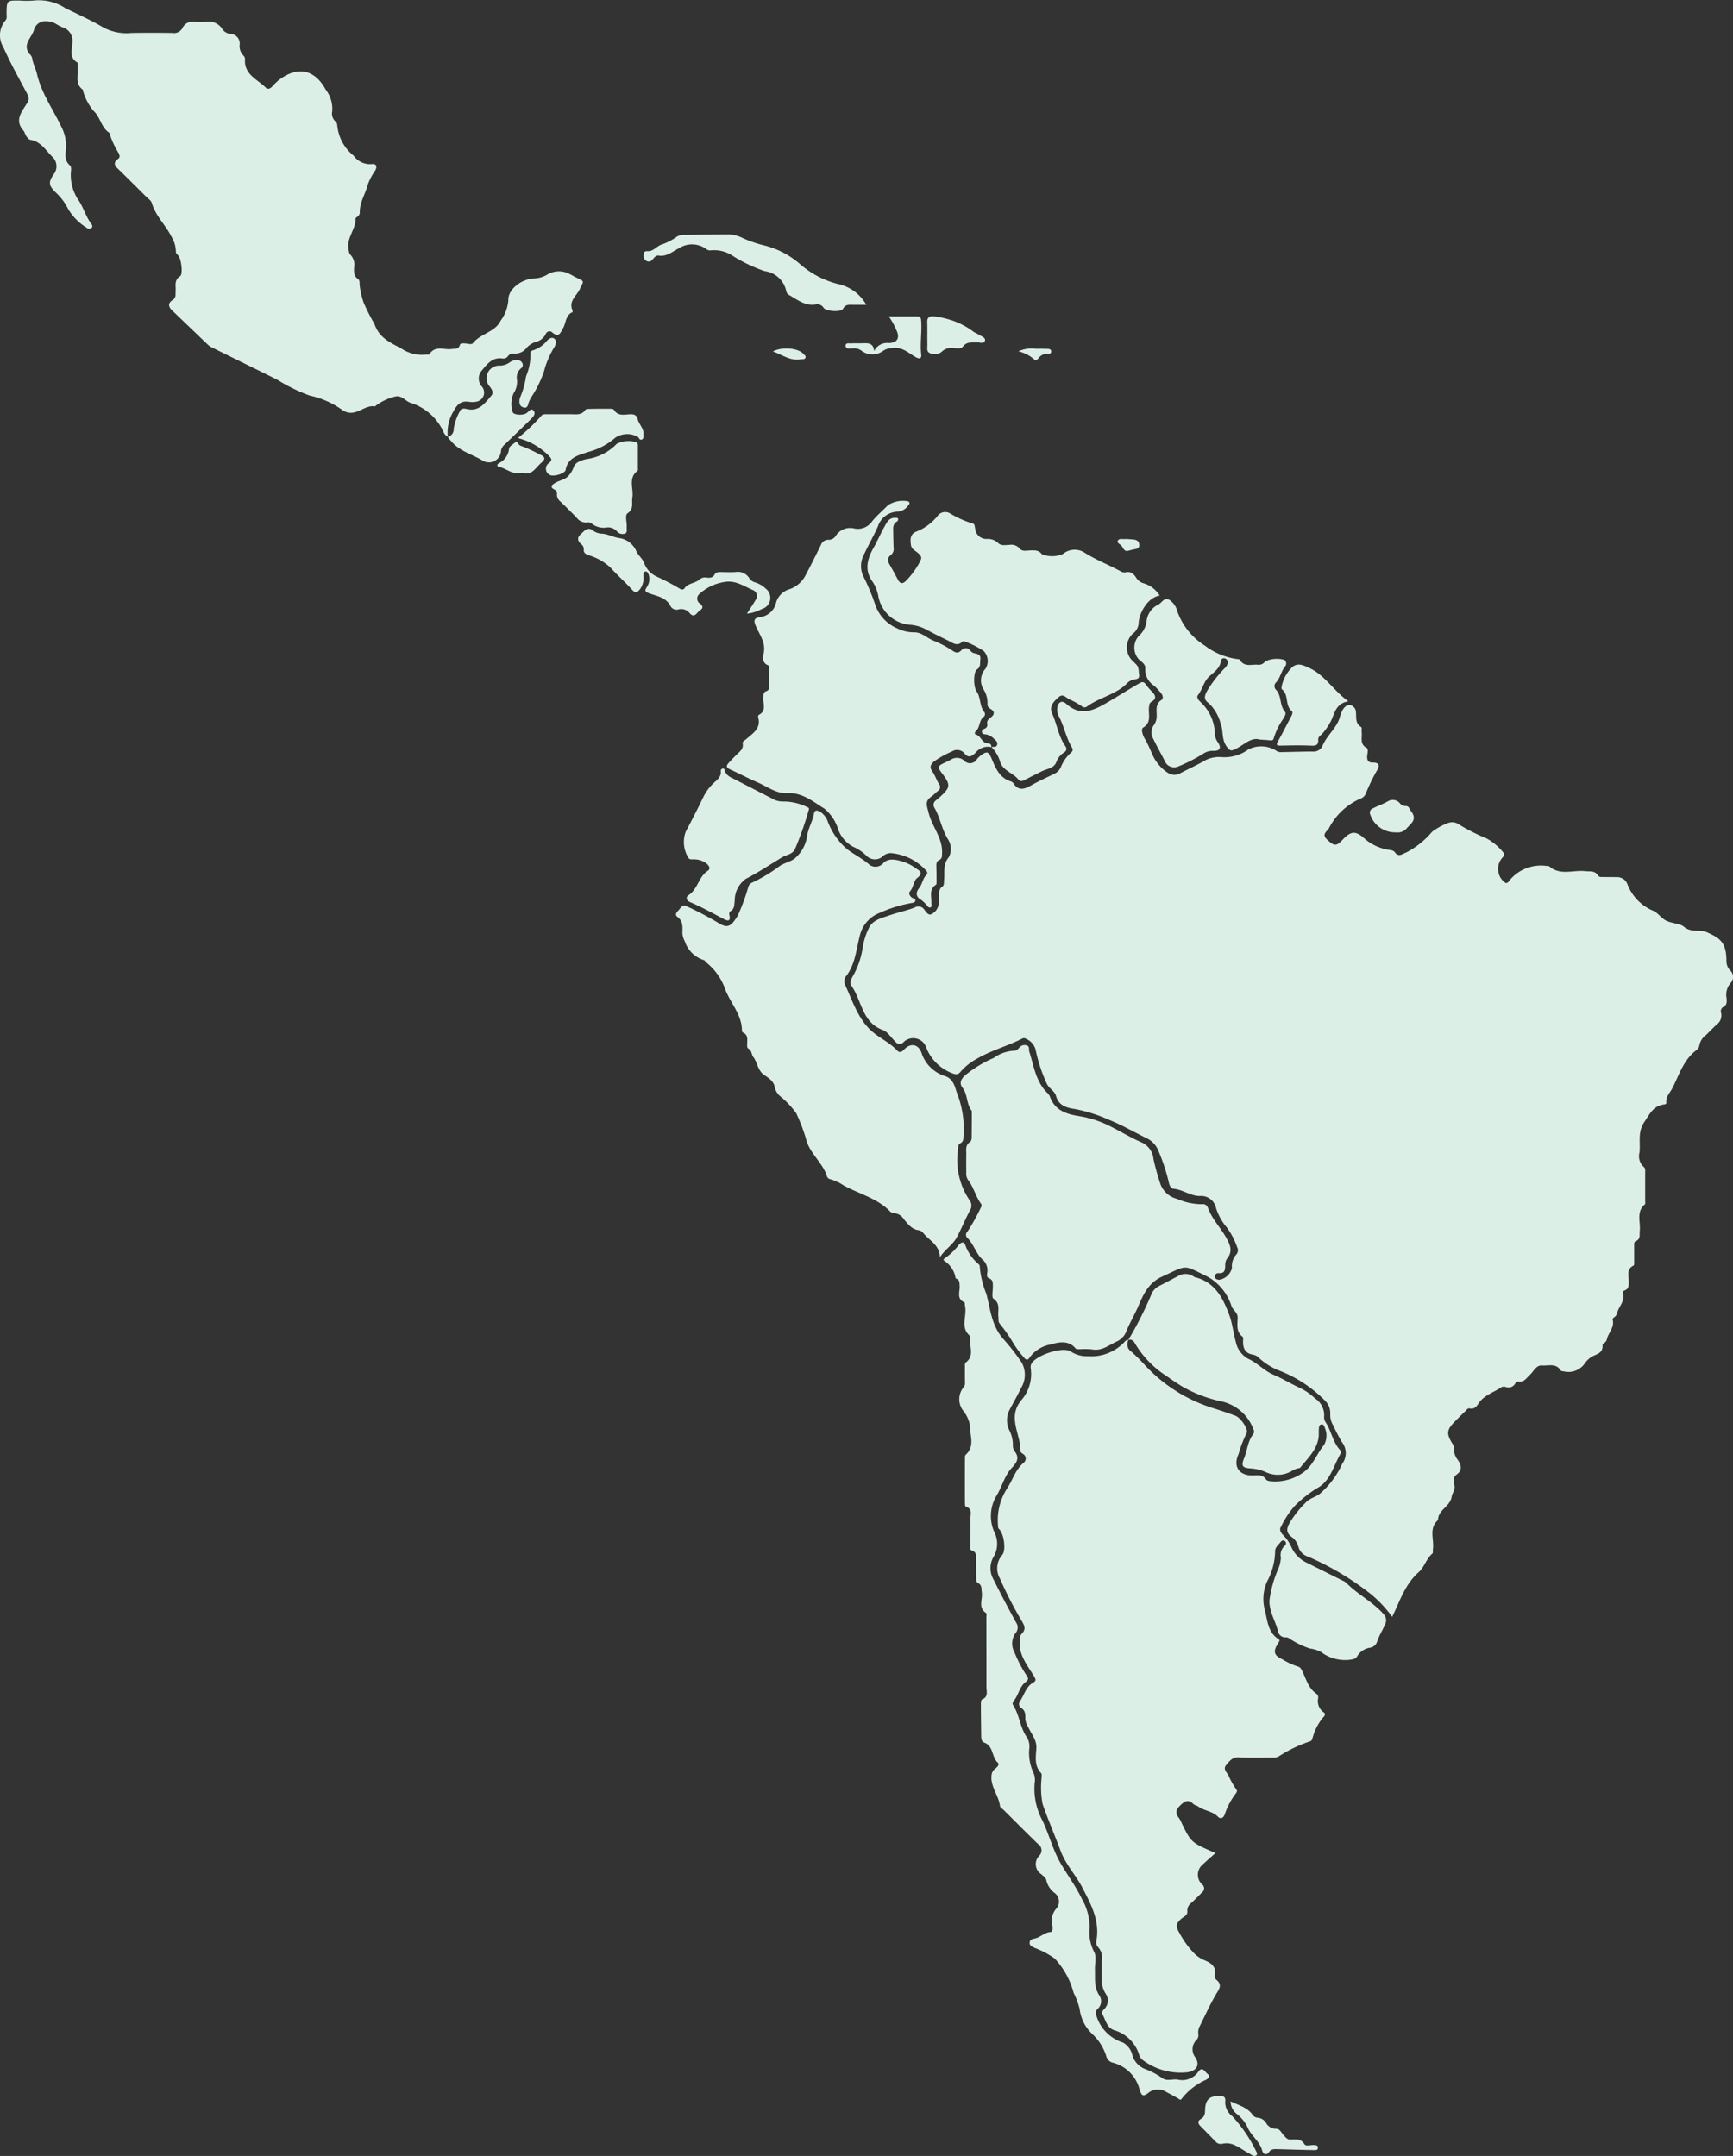 <svg id="Group_94" data-name="Group 94" xmlns="http://www.w3.org/2000/svg" xmlns:xlink="http://www.w3.org/1999/xlink" width="206.278" height="256.602" viewBox="0 0 206.278 256.602">
  <rect x="0" y="0" width="206.278" height="256.602" fill="#333333" stroke="none"/>
  <defs>
    <clipPath id="clip-path">
      <rect id="Rectangle_87" data-name="Rectangle 87" width="206.278" height="256.602" fill="#dcefe6"/>
    </clipPath>
  </defs>
  <g id="Group_93" data-name="Group 93" clip-path="url(#clip-path)">
    <path id="Path_391" data-name="Path 391" d="M256.472,156.041a1.666,1.666,0,0,1-.437-1.21c-.019-2.122-.756-2.635-2.309-3.33-.843-.378-1.868.095-2.767-.677-.393-.337-1.3-.38-1.963-.65-.689-.279-1.029-.929-1.648-1.225a5.617,5.617,0,0,1-3.115-3.216,1.294,1.294,0,0,0-1.261-.8c-.5-.015-1,0-1.5-.015-.243-.007-.557.059-.7-.169-.386-.62-.984-.466-1.551-.53-1.431-.16-2.988.569-4.286-.584-.05-.044-.161-.019-.243-.027a4.845,4.845,0,0,0-4.495,1.737c-.135.163-.242.4-.528.228a2.011,2.011,0,0,1-.36-2.888c.2-.216.42-.455.149-.711a6.635,6.635,0,0,0-1.948-1.637,23.409,23.409,0,0,1-3.232-1.622,1.435,1.435,0,0,0-1.4-.217,7.72,7.72,0,0,0-1.872,1.033,10.094,10.094,0,0,1-3.073,2.462c-.55.212-.9.6-1.373-.031-.194-.254-.545-.245-.842-.3a5.726,5.726,0,0,1-2.793-1.347c-.99-.9-1.579-.883-2.523.115-.826.873-1.024.842-1.914.019-.665-.616,0-.946.229-1.321a7.633,7.633,0,0,1,3.734-3.526,1.079,1.079,0,0,0,.654-.6,21.221,21.221,0,0,1,1.368-2.82c.34-.568.165-.894-.521-.881-.555.011-.72-.284-.678-.794.027-.327.173-.82-.073-.956-.832-.458-.51-1.2-.578-1.841-.023-.219.047-.574-.061-.638-.722-.432-.57-1.124-.622-1.771a.886.886,0,0,0-.691-.846c-.427-.062-.746.294-.942.67a5.524,5.524,0,0,0-.313.855c-.414,1.287-1.558,2.124-2.054,3.372a1.173,1.173,0,0,1-1.175.636c-1.273,0-2.546.053-3.819.068a.839.839,0,0,1-.463-.145,3.344,3.344,0,0,0-3.37-.161,4.788,4.788,0,0,1-3.188.9,3.553,3.553,0,0,0-2.219.55c-.846.468-1.726.875-2.586,1.317a1.432,1.432,0,0,1-1.577,0,5.118,5.118,0,0,1-1.627-1.748c-.388-.764-.663-1.578-1.117-2.315-.243-.394-.478-1.141-.193-1.314,1.06-.645.582-1.61.7-2.446.035-.251.032-.478.3-.631.622-.358.494-.762.055-1.2a7.817,7.817,0,0,1-.751-.886c-.225-.3-.4-.317-.75-.117-1.432.821-2.815,1.724-4.256,2.535-1.632.918-2.974,1.244-4.476-.111-.509-.459-1-.14-1.037.552a1.614,1.614,0,0,0,.147.89c.649,1.182.866,2.545,1.557,3.71.137.229.207.451-.049.662a4.454,4.454,0,0,0-1.229,1.741,1.521,1.521,0,0,1-.731.768c-.912.455-1.848.869-2.736,1.369-.818.461-1.556.783-2.2-.234a.667.667,0,0,0-.346-.221c-1.283-.425-1.755-1.538-2.21-2.642-.372-.9-.568-.988-1.331-.406a2.27,2.27,0,0,0-.42.4.954.954,0,0,1-1.561.176,1.291,1.291,0,0,0-1.545-.1c-.272.137-.545.272-.82.4-.762.36-.8.51-.269,1.2,1.066,1.4,1.045,1.686-.221,2.841-.163.149-.34.285-.506.431a.628.628,0,0,0-.175.825c.7,1.187.888,2.585,1.623,3.768a2.1,2.1,0,0,1,.1,2.153c-.736.893-.447,1.82-.56,2.737-.033.269.057.583-.215.764-.359.24-.358.587-.365.954a10.436,10.436,0,0,1-.081,1.243,1.536,1.536,0,0,1-.837,1.072c-.355.2-.625-.251-.844-.523a.834.834,0,0,0-1.137-.273c-.945.376-1.96.573-2.923.909-.98.343-2.139.562-2.582,1.619a8.287,8.287,0,0,0-.7,2.258,9.7,9.7,0,0,1-1.223,3.486c-.165.323-.364.706-.133,1.027,1.256,1.746,1.244,4.365,3.741,5.286.6.219,1.012.922,1.513,1.4a.623.623,0,0,0,.992.019,1.642,1.642,0,0,1,2.6.476,5.373,5.373,0,0,0,3.155,3.248c.514.2.733.163,1.023-.19a6.9,6.9,0,0,1,1.934-1.533c1.712-1.007,3.639-1.5,5.391-2.4a.451.451,0,0,1,.47.038,1.971,1.971,0,0,1,1.117,1.268,18.52,18.52,0,0,0,1.314,4.017c.267.627.956.9,1.121,1.513.323,1.2,1.356,1.417,2.268,1.557a18.063,18.063,0,0,1,3.977,1.253c1.536.615,2.987,1.444,4.472,2.187a2.761,2.761,0,0,1,1.461,1.516,22.817,22.817,0,0,1,1.227,3.682c.068.367.237.822.578.85,1.1.089,1.988.84,3.094.861a1.812,1.812,0,0,1,1.97,1.443,6.7,6.7,0,0,0,1.284,2.305,8.759,8.759,0,0,1,1.229,2.345.758.758,0,0,1-.1.865,2.06,2.06,0,0,0-.518,1.6,1.877,1.877,0,0,1-1.485,1.409c-.259-.016-.527-.053-.547-.378a.394.394,0,0,1,.436-.409c.726.063.782-.369.792-.917a1.34,1.34,0,0,1,.2-.792c.72-.849.408-1.626-.045-2.447-.692-1.255-1.746-2.286-2.233-3.669a.61.61,0,0,0-.683-.38,7.359,7.359,0,0,1-2.977-.637,2.8,2.8,0,0,1-2.027-1.924,28.569,28.569,0,0,1-.77-2.786,2.427,2.427,0,0,0-1.479-2.036c-1.189-.518-2.305-1.2-3.465-1.785a12.53,12.53,0,0,0-3.714-1.282c-1.639-.251-3.071-.645-3.691-2.4a1.4,1.4,0,0,0-.353-.456c-1.327-1.353-1.549-3.182-2.089-4.871-.079-.247.071-.585-.275-.716a.793.793,0,0,0-.9.249c-.174.191-.34.386-.61.374a4.529,4.529,0,0,0-2.463.87,13.9,13.9,0,0,0-3.451,2.114c-.426.448-.671.868-.228,1.445.62.807.433,1.943,1.091,2.74.013.016,0,.054,0,.081,0,.915-.006,1.83-.016,2.745,0,.305.027.712-.2.867-.589.4-.435.957-.444,1.485-.013.72-.007,1.441,0,2.162a1.344,1.344,0,0,0,.209.873c.676.852.892,1.955,1.537,2.823a.38.38,0,0,1-.013.465,22.57,22.57,0,0,1-1.6,2.869.505.505,0,0,0-.053.69c.8.75,1.049,1.88,1.833,2.615a1.68,1.68,0,0,1,.6,1.459c-.02.273-.167.646.224.8.479.193.422.589.428.977.007.5-.169,1.271.072,1.437.883.611.483,1.437.586,2.175.037.263-.051.526.152.786a18.533,18.533,0,0,1,1.566,2.23,11.936,11.936,0,0,0,1.244,1.712c.295.358.488.557.823,0a3.95,3.95,0,0,1,2.415-1.453c.885-.263,2.14-.572,3,.478.088.108.366.077.556.082a9.026,9.026,0,0,1,1.411.023c1.151.215,1.99-.516,2.912-.936a2.245,2.245,0,0,0,1.1-1.087c.418-1.084,1.023-2.069,1.477-3.129.61-1.421,1.215-2.771,2.81-3.5,3.115-1.428,2.44-1.46,5.4-.019a6.12,6.12,0,0,1,2.891,3.556c.2.481.721.724.72,1.315,0,.8-.231,1.68.587,2.291.091.068.072.317.063.479-.046.888.246,1.519,1.214,1.662a1.4,1.4,0,0,1,.77.468,7.75,7.75,0,0,0,2.318,1.421,15.464,15.464,0,0,1,5.372,3.5,2.11,2.11,0,0,1,.7,1.676,2.309,2.309,0,0,0,.352,1.345,20.786,20.786,0,0,0,1.031,1.984,2.117,2.117,0,0,1,.056,2.563,10.447,10.447,0,0,1-2.694,3.61c-.531.4-1.211.52-1.68,1.044a12.449,12.449,0,0,0-1.928,2.451c-.395.746-.336,1.151.245,1.611a2.076,2.076,0,0,1,.81,1.127,1.688,1.688,0,0,0,1.121,1.215,33.851,33.851,0,0,1,7.58,4.522,14.874,14.874,0,0,1,2.479,2.66c.949-1.939,1.527-3.893,3.191-5.346.6-.524.881-1.584,1.607-2.2.089-.076.023-.32.049-.484.178-1.168-.536-2.493.611-3.49-.007-1.226,1.455-1.592,1.624-2.8.049-.351.4-.748.342-1.241-.051-.47-.275-1,.253-1.377.735-.526.52-1.166.13-1.745a1.956,1.956,0,0,1-.448-1.3,1.141,1.141,0,0,0-.236-.7c-.673-1.108-.626-1.575.262-2.487.425-.437.86-.864,1.3-1.289.156-.152.315-.4.539-.346.523.122.794-.193,1.016-.54.662-1.037,1.832-1.35,2.769-1.99a.648.648,0,0,1,.484-.031.907.907,0,0,0,1.143-.394c.081-.123.278-.271.4-.252.686.111.951-.424,1.355-.786.46-.411.728-1.173,1.463-1.117s1.64-.306,2.19.577c.055.088.247.115.38.125a2.366,2.366,0,0,0,2.491-.931,2.816,2.816,0,0,1,.69-.713c.55-.414,1.5-.4,1.432-1.464-.012-.2.432-.32.51-.685.174-.814.971-1.454.68-2.417-.019-.064.165-.207.273-.288.241-.181.252-.452.354-.7.292-.718.918-1.329.581-2.218-.015-.04.132-.183.225-.216.5-.179.492-.56.5-1,.019-.69-.346-1.517.58-1.969.089-.043.06-.359.062-.55.006-.582,0-1.165,0-1.747,0-.221-.036-.507.188-.6.6-.249.426-.743.478-1.2.121-1.073-.458-2.286.614-3.184.073-.061.031-.265.031-.4q0-1.664,0-3.327c0-.25.047-.558-.154-.71a1.707,1.707,0,0,1-.52-1.742c.131-1.2-.251-2.4.572-3.617.646-.954,1.059-1.92,2.325-2.084.149-.019.312-.068.295-.223-.081-.714.437-1.177.72-1.728.814-1.582,1.322-3.362,2.842-4.506a.885.885,0,0,0,.362-.54,1.97,1.97,0,0,1,.818-1.29c.416-.408.816-.832,1.245-1.225a1.34,1.34,0,0,0,.534-1.386.593.593,0,0,1,.273-.722c.435-.225.4-.6.382-1a2.11,2.11,0,0,1,.479-1.841,1.068,1.068,0,0,0-.061-1.51" transform="translate(-50.54 -40.536)" fill="#dcefe6"/>
    <path id="Path_392" data-name="Path 392" d="M219.435,264.036a1.261,1.261,0,0,0-.357-.209q-2.152-1.076-4.306-2.146a3.729,3.729,0,0,1-1.78-1.8,4.761,4.761,0,0,0-1.009-1.483c-.281-.275-.478-.65-.256-.969a10.586,10.586,0,0,1,1.662-2.521,14.857,14.857,0,0,1,2.631-2.084c1.577-.81,1.96-2.645,2.787-4.085a.414.414,0,0,0-.06-.473c-.838-.931-1.012-2.2-1.658-3.228a1.055,1.055,0,0,1-.226-.7,2.363,2.363,0,0,0-1.07-2.194,7.024,7.024,0,0,0-1.828-1.269c-1.057-.478-2.049-1.1-3.117-1.55-1.112-.466-1.9-1.4-3-1.893a2.982,2.982,0,0,1-1.507-2.076c-.291-1.036-.39-2.127-.755-3.117-.741-2.009-1.689-3.924-4.054-4.514a.728.728,0,0,1-.223-.11,1.673,1.673,0,0,0-1.811-.044c-.787.406-1.564.832-2.354,1.231a1.912,1.912,0,0,0-.878,1.048,43.147,43.147,0,0,1-2.691,5.3c-.124.046-.281.062-.359.149a5.412,5.412,0,0,1-4.435,1.818,3.537,3.537,0,0,1-2.058-.55c-.92-.621-3.819.339-4.558,1.252a.854.854,0,0,0-.228.686,4.725,4.725,0,0,1-1.087,3.814c-1.756,2.076-.067,4.083-.131,6.108,0,.1.159.222.269.3a.633.633,0,0,1,.12,1.065c-.98.818-1.3,2.022-1.954,3.03a6.946,6.946,0,0,0-1.1,4.478c.011.136-.014.259.109.374.6.551.89,2.567.367,3.124a2.414,2.414,0,0,0-.25,2.778,44.293,44.293,0,0,0,2.517,4.914c.356.623.678,1.073.045,1.7-.194.193-.189.626-.206.953-.081,1.6.927,2.78,1.679,4.03.263.438.289.584-.109.813-.854.492-1.031,1.466-1.547,2.2a.551.551,0,0,0,.107.762c.563.336.547.842.532,1.373a2.231,2.231,0,0,0,.368.969c.361.816,1.023,1.494.95,2.53-.069.982-.261,2.056.564,2.913.116.12.044.426.052.645a10.2,10.2,0,0,0,.131,3.058c.654,1.87,1.444,3.692,2.136,5.549.606,1.627,1.814,2.886,2.6,4.4,1.022,1.969,2.073,3.9,1.672,6.249a.869.869,0,0,0,.164.792,1.865,1.865,0,0,1,.473,1.677c-.017.692,0,1.386,0,2.079a3.028,3.028,0,0,0,.458,1.81,1.4,1.4,0,0,1-.126,1.774c-.161.189-.412.4-.272.648.395.7.526,1.64,1.437,1.927a4.393,4.393,0,0,1,2.944,2.915,1.224,1.224,0,0,0,.476.666,7.51,7.51,0,0,0,5.323,1.414c1.1-.184,1.463-.942.856-1.808a1.566,1.566,0,0,1,.162-2.03.773.773,0,0,0,.23-.666,1.615,1.615,0,0,1,.122-.891c.65-1.284,1.233-2.607,1.961-3.846.389-.661.838-1.169.013-1.8a.666.666,0,0,1-.131-.544c.177-.991-.45-1.419-1.2-1.729a4.01,4.01,0,0,1-1.235-.81,10.765,10.765,0,0,1-1.766-2.427c-.5-.82-.412-1.159.187-1.7.285-.26.8-.41.736-.926a1.1,1.1,0,0,1,.494-.985c.425-.4.834-.81,1.242-1.226a.6.6,0,0,0,0-.987,1.571,1.571,0,0,1,.09-2.343c.489-.459,1-.9,1.528-1.37-2.889-1.246-2.889-1.246-4.005-3.52a3.4,3.4,0,0,0-.35-.657c-.484-.6-.358-1,.2-1.531s.95-.68,1.525-.123c.149.145.406.173.582.3.717.512,1.674.536,2.328,1.2.347.352.668.147.82-.27a8.463,8.463,0,0,1,1.311-2.48c.139-.171.2-.353.045-.522a8.924,8.924,0,0,1-.925-1.664c-.215-.357-.65-.743-.271-1.191.394-.467.748-.986,1.545-.935,1.325.083,2.659.031,3.989.034a1.335,1.335,0,0,0,.72-.137,16.554,16.554,0,0,1,3.74-1.8c.24-.067.233-.243.307-.424a6.413,6.413,0,0,1,1.226-2.393c.195-.19.378-.447.1-.623a1.653,1.653,0,0,1-.657-1.747.577.577,0,0,0-.249-.5c-.93-.646-1.183-1.712-1.64-2.645-.141-.288-.237-.511-.6-.592a9.156,9.156,0,0,1-1.79-.839c-1.055-.488-1.117-.978-.44-2.008.109-.167.175-.272-.02-.4-1.312-.83-1.307-2.34-1.65-3.58a5.074,5.074,0,0,1,.32-3.314,7.768,7.768,0,0,0,.934-3.5c-.031-.5.366-.786.633-1.13.15-.193.349-.307.562-.111a.334.334,0,0,1-.047.518,1.5,1.5,0,0,0-.46,1.431,3.991,3.991,0,0,1-.323,1.353,13.807,13.807,0,0,0-1.036,3.722c-.048,1.372.735,2.47,1.023,3.725a.883.883,0,0,0,.938.68c.3-.017.494.225.738.348a10.019,10.019,0,0,0,2.126.987,3.8,3.8,0,0,1,1.3.4,4.746,4.746,0,0,0,3.482.93c.308-.055.59-.065.8-.348a2.145,2.145,0,0,1,1.573-1.085,1.035,1.035,0,0,0,.838-.736,9.711,9.711,0,0,1,.654-1.414c.261-.6.749-1.144.055-1.912-1.315-1.455-3.1-2.315-4.442-3.714m-9.13-12.068a.533.533,0,0,1-.361-.175c-.39-.619-.995-.5-1.569-.486-1.635.039-2.4-1.064-1.7-2.546a13.6,13.6,0,0,1,.945-2.467c.288-.4-.664-1.842-1.333-2.092-.906-.34-1.825-.644-2.748-.932a18.587,18.587,0,0,1-8.024-5.1,20.215,20.215,0,0,0-1.592-1.58,1.054,1.054,0,0,1-.348-1.421c.382-.078.593.1.771.438a11.737,11.737,0,0,0,3.757,3.876c.58.421,1.183.812,1.79,1.2a16.086,16.086,0,0,0,4.709,1.811,5.236,5.236,0,0,1,3.836,3.324.515.515,0,0,1,0,.548c-.683.854-.721,1.956-1.117,2.922-.378.925-.157,1.134.832,1.189a5.29,5.29,0,0,1,1.8.453,3.293,3.293,0,0,0,3.015-.127,3.045,3.045,0,0,1,.664-.313c.131-.041.321-.029.39-.116.848-1.071,1.9-2.022,2.158-3.458.071-.4.016-.83.055-1.243.017-.181.077-.414.309-.442s.326.193.379.37a2.289,2.289,0,0,1-.081,2.086c-.864,1.037-1.278,2.4-2.414,3.228a5.716,5.716,0,0,1-4.117,1.063" transform="translate(-59.257 -75.697)" fill="#dcefe6"/>
    <path id="Path_393" data-name="Path 393" d="M53.953,49c.4-.774.865-1.341,1.851-1.175a2.769,2.769,0,0,0,.911-.017,1.1,1.1,0,0,0,.679-1.757,1.44,1.44,0,0,1-.135-1.841c.656-.776,1.283-1.736,2.565-1.541a.669.669,0,0,0,.653-.292.762.762,0,0,1,.736-.293,1.691,1.691,0,0,0,1.453-.667,2.416,2.416,0,0,1,1.093-.716,1.774,1.774,0,0,0,1.2-.944.48.48,0,0,1,.694-.255c.837.708.987.262,1.4-.5.324-.6.277-1.5,1.075-1.839.034-.014.046-.167.017-.232-.5-1.1.523-1.75.874-2.533.435-.968.644-.87-.416-1.359-.251-.116-.484-.268-.733-.388a2.7,2.7,0,0,0-2.634-.023,3.394,3.394,0,0,1-1.755.521c-1.491.1-3.046,1.347-2.972,2.587a4.76,4.76,0,0,1-.923,2.443c-.642,1.346-2.371,1.511-3.278,2.648-.186.233-.583.071-.884.055-.248-.013-.61-.077-.68.163-.169.582-.6.438-.992.495-.89.127-1.951-.46-2.635.614-.054.085-.319.024-.481.054a4.36,4.36,0,0,1-2.9-.752c-1.3-.689-2.6-1.239-3.174-2.912A23.092,23.092,0,0,1,43.3,36.059a9.181,9.181,0,0,1-.5-2.239c0-.225.011-.474-.189-.611-.495-.337-.482-.829-.468-1.335a1.749,1.749,0,0,0-.474-1.6c-.107-.087-.113-.3-.155-.461-.372-1.4.836-2.462.812-3.791,0-.095.174-.2.282-.286a.579.579,0,0,0,.216-.511c0-1.188.694-2.177.968-3.292a6.961,6.961,0,0,1,.854-1.607c.286-.506.165-.874-.43-.79a2.4,2.4,0,0,1-2.129-1.014,5.22,5.22,0,0,1-1.943-3.619.67.67,0,0,0-.2-.437,1.24,1.24,0,0,1-.4-1.211,3.761,3.761,0,0,0-.788-2.608c-1.333-2.447-3.42-2.795-5.614-1.079a7.911,7.911,0,0,0-.768.758c-.223.23-.512.332-.738.106-.989-.991-2.579-1.545-2.475-3.351A.6.6,0,0,0,29,6.635a1.575,1.575,0,0,1-.468-1.355,1.153,1.153,0,0,0-1.077-1.249,1.279,1.279,0,0,1-.98-.554,1.916,1.916,0,0,0-2-.879,5.438,5.438,0,0,1-1.245,0,1.349,1.349,0,0,0-1.516.748,1.119,1.119,0,0,1-1.171.578q-2.452-.04-4.906,0a5.851,5.851,0,0,1-3.32-.645C10.86,2.411,9.289,1.715,7.757.959A5.726,5.726,0,0,0,4.179.051,10.424,10.424,0,0,1,2.353.066C.8.053.8.051.782,1.584c0,.3.089.618-.151.874A2.708,2.708,0,0,0,.4,5.623c.862,1.942,1.914,3.8,2.908,5.682a.9.9,0,0,1-.1,1c-.62,1.01-1.516,1.987-.422,3.234.158.18.2.459.34.659.124.176.3.414.475.441,1.3.2,1.87,1.307,2.692,2.089a1.535,1.535,0,0,1,.127,1.983c-.671.954-.644,1.34.157,2.144a6.727,6.727,0,0,1,1.535,2.022A6.547,6.547,0,0,0,10.307,27.1a.44.44,0,0,0,.611,0c.146-.153.04-.326-.053-.453-.616-.832-.9-1.84-1.443-2.708a5.315,5.315,0,0,1-.973-3.6c.027-.208.025-.529-.1-.631-.738-.6-.535-1.4-.5-2.15a4.755,4.755,0,0,0-.5-2.375c-1-2.122-2.409-4.043-2.954-6.407-.134-.585-.476-1.206-.568-1.868A.879.879,0,0,0,3.59,6.5c-1.032-1.141.165-1.976.445-2.907A1.394,1.394,0,0,1,5.461,2.523a2.428,2.428,0,0,1,1.189.313,5.693,5.693,0,0,0,.806.422A1.667,1.667,0,0,1,8.622,5.043c-.015.806-.452,1.781.572,2.386.1.062.025.418.05.635.1.884-.35,1.895.593,2.594.069.051.043.213.09.311a6.553,6.553,0,0,0,1.216,2.24c.811.737.9,1.984,1.87,2.6.053.034.062.151.076.232a10.089,10.089,0,0,0,1.043,2.2c.169.394.137.512-.121.707-.473.358-.436.693-.025,1.09,1.135,1.1,2.252,2.216,3.371,3.331.255.253.624.486.713.794.447,1.538,1.651,2.623,2.345,4.018a3.473,3.473,0,0,1,.519,1.738c-.009.212.129.341.275.484.366.36.6,2.229.228,2.471-.744.482-.487,1.161-.53,1.789-.027.379.071.778-.346,1.039-.622.389-.518.821-.047,1.271,1.423,1.359,2.839,2.726,4.264,4.083a1.954,1.954,0,0,0,.483.316c2.578,1.275,5.162,2.541,7.738,3.82a20.565,20.565,0,0,0,3.858,1.888,10.441,10.441,0,0,1,3.764,1.628c1.609,1.223,2.673-.616,4.025-.331.011,0,.028-.047.049-.063a6.3,6.3,0,0,1,2.391-1.127c.74-.137,1.135.5,1.709.732a6.433,6.433,0,0,1,4.019,3.542,1.069,1.069,0,0,0,.49.519A4.831,4.831,0,0,1,53.953,49" transform="translate(0 0)" fill="#dcefe6"/>
    <path id="Path_394" data-name="Path 394" d="M154.05,195.438c.563-1.045,1.012-2.152,1.563-3.205a1.045,1.045,0,0,0-.047-1.227A8.479,8.479,0,0,1,154.2,185c.025-.277-.021-.61.257-.748.461-.229.353-.623.407-1a11.684,11.684,0,0,0-.83-5.091c-.224-.738-.454-1.637-1.4-1.922a4.29,4.29,0,0,1-2.8-2.811c-.406-1.03-1.33-1.144-2.078-.32-.261.287-.55.364-.784.111-.981-1.064-2.377-1.608-3.361-2.621-1.428-1.472-2.034-3.458-2.886-5.279a1.009,1.009,0,0,1,.191-1.023c1.053-1.4,1.166-3.138,1.584-4.736a3.829,3.829,0,0,1,2.357-2.737,15.9,15.9,0,0,1,3.749-1.169c.187-.034.432-.043.5-.238.08-.245-.161-.293-.336-.381-.32-.16-.474-.575-.309-.756.446-.49.45-1.287.88-1.618.848-.653.2-.888-.191-1.166a5.115,5.115,0,0,0-1.391-.732c-.808-.259-1.774-.532-2.42.094a1.24,1.24,0,0,1-1.673.245c-.811-.732-1.778-1.2-2.633-1.834a8.016,8.016,0,0,1-2.323-3.28,2.347,2.347,0,0,0-.952-1.221c-.319-.169-.622-.217-.7.216-.168.9-.651,1.692-.812,2.6a4.289,4.289,0,0,1-1.493,2.764c-.512.394-1.226.517-1.766.884a18.573,18.573,0,0,1-3.33,2,.789.789,0,0,0-.415.476,24.389,24.389,0,0,1-1.271,3.458c-.76,1.2-1.151,1.588-2.321.837a37.785,37.785,0,0,0-3.819-2c-.47-.231-.659.271-.909.516-.2.2-.482.517-.125.776.683.5.612,1.187.59,1.881a2.2,2.2,0,0,0,.283,1.006,3.472,3.472,0,0,0,2.225,2.241c.166.045.283.257.434.379a7.032,7.032,0,0,1,2.148,3.086c.618,1.672,2.006,3.032,2,4.954a.271.271,0,0,0,.112.212c.642.275.517.828.511,1.345,0,.215-.055.473.177.6.392.219.332.7.528.945.536.671.529,1.632,1.323,2.17.506.342,1.135.747,1.237,1.393a2,2,0,0,0,.69,1.158,10.561,10.561,0,0,1,1.872,1.98,20.612,20.612,0,0,1,1.273,3.418c.552,1.574,1.945,2.593,2.42,4.17a.563.563,0,0,0,.381.29,5.437,5.437,0,0,1,1.569.725c1.858,1.037,4.025,1.524,5.566,3.132a.679.679,0,0,0,.452.179,1.467,1.467,0,0,1,1.151.709c.5.585.953,1.232,1.822,1.333a.821.821,0,0,1,.478.3c.708.9,1.971,1.423,2,2.905.6-.924,1.537-1.479,2.024-2.383" transform="translate(-40.164 -48.166)" fill="#dcefe6"/>
    <path id="Path_395" data-name="Path 395" d="M160.825,118.227c-.768.019-.84-.9-1.483-1.049-.169-.039-.13-.293.013-.418.532-.465.342-1.337.995-1.746a.48.48,0,0,0,.039-.465c-.634-.723-.42-1.756-.96-2.518-.388-.546-.375-2.323.039-2.591.494-.32.352-.75.412-1.167.094-.656-.359-.692-.805-.79a.927.927,0,0,1-.384-.294.672.672,0,0,0-1.083-.028c-.327.334-.587.332-1,.063a11.971,11.971,0,0,0-2.265-1.207c-.8-.3-1.416-1.011-2.331-1.007a4.486,4.486,0,0,1-2.028-.468,4.728,4.728,0,0,1-2.643-2.9,25.582,25.582,0,0,0-1.377-3.283A2.836,2.836,0,0,1,146,95.811c.533-1.149,1.168-2.245,1.687-3.406A2.545,2.545,0,0,1,150,90.647a1.694,1.694,0,0,0,1.32-.763c.113-.14.247-.328-.048-.464a3.243,3.243,0,0,0-2.393.464c-.62.633-1.3,1.213-1.863,1.895a2.067,2.067,0,0,1-2.146.872,2.019,2.019,0,0,0-2.221.912.969.969,0,0,1-.856.435.913.913,0,0,0-.89.615c-.591,1.189-1.17,2.384-1.8,3.554a3.382,3.382,0,0,1-1.924,1.708,2.364,2.364,0,0,0-1.6,1.546,2.212,2.212,0,0,1-1.938,1.778c-.722.113-.75.423-.5,1.029.432,1.037,1.211,1.966.959,3.234-.105.531-.22,1.176.522,1.479.152.062.123.283.12.455-.011.636-.005,1.271,0,1.908,0,.279.02.584-.309.7-.42.144-.37.455-.39.8-.042.709.418,1.57-.546,2.044-.058.029-.081.216-.055.312.352,1.308-.644,1.865-1.409,2.549-.182.163-.492.273-.44.556.115.612-.305.894-.657,1.239s-.7.711-1.036,1.079c-.3.327-.243.546.185.738,1.106.5,2.177,1.079,3.293,1.555,1.158.494,2.2,1.351,3.553,1.279,1.764-.093,3.031,1,4.39,1.843a5.177,5.177,0,0,1,1.661,2.533,3.826,3.826,0,0,0,1.78,2.012,5.044,5.044,0,0,1,1.61,1.106,1.408,1.408,0,0,0,1.807.1,1.419,1.419,0,0,1,1.346-.428,6.362,6.362,0,0,1,3.884,2.026c.16.148.225.366.066.518-.459.436-.486,1.094-.877,1.581-.358.444-.483,1,.215,1.39a3.872,3.872,0,0,1,.66.621c.135.127.235.369.456.292.243-.085.113-.333.123-.512.044-.762-.326-1.622.549-2.19.089-.058.067-.313.067-.476,0-.554,0-1.109-.023-1.662-.013-.323.009-.645.327-.79.4-.183.338-.5.354-.832.079-1.8-1.2-3.148-1.606-4.81-.209-.856-.469-1.361.328-1.91.271-.187.49-.449.75-.653a.551.551,0,0,0,.159-.847c-.3-.491-.473-1.056-.814-1.536-.293-.413-.236-.73.195-1.126a10.885,10.885,0,0,1,2.155-1.207,1.146,1.146,0,0,1,1.463.175c.535.712.942.352,1.358-.029a1.873,1.873,0,0,1,1.87-.672.366.366,0,0,0-.355-.444" transform="translate(-43.191 -29.75)" fill="#dcefe6"/>
    <path id="Path_396" data-name="Path 396" d="M176.892,133.314c0,.008,0,.013,0,.021l.016-.018-.016,0" transform="translate(-58.903 -44.392)" fill="#dcefe6"/>
    <path id="Path_397" data-name="Path 397" d="M176.892,133.336c.008,0,.017,0,.026-.008l-.009-.01-.017.018" transform="translate(-58.903 -44.394)" fill="#dcefe6"/>
    <path id="Path_398" data-name="Path 398" d="M167.594,93.234c-.036-.223-.029-.46-.317-.51a11.9,11.9,0,0,1-2.639-1.185,1.11,1.11,0,0,0-1.432.225,6.073,6.073,0,0,1-2.537,1.914c-.824.305-.792.981-.686,1.658.071.453.509.63.812.9.271.245.545.464.315.91a9.439,9.439,0,0,1-1.725,2.413c-.418.416-.7.348-.956-.129-.318-.583-.62-1.175-.96-1.745-.275-.463-.355-.856.149-1.224a.9.9,0,0,0,.293-.828c-.022-.582-.037-1.163-.041-1.746,0-.514-.128-1.072.468-1.4a.329.329,0,0,0,.115-.285c-.037-.176-.217-.125-.343-.134-.73-.047-1,.532-1.273,1.023-.462.815-.826,1.685-1.289,2.5-.785,1.383-1.161,2.737-.081,4.161a4.64,4.64,0,0,1,.637,1.7,4.172,4.172,0,0,0,3.719,3.337,4.661,4.661,0,0,1,1.967.564c.854.458,1.722.888,2.593,1.313.546.267,1.083.752,1.718.137.067-.065.282-.036.4.019a10.307,10.307,0,0,1,2.135,1.094,1.713,1.713,0,0,1,.217,2.1,2.061,2.061,0,0,0-.289,2.379,3.039,3.039,0,0,1,.522,1.867c-.037.593.921.567.72,1.177-.144.435-.887.516-.744,1.179a.472.472,0,0,1-.307.537c-.187.08-.364.161-.324.41s.254.258.446.272a1.73,1.73,0,0,1,1,.542c.215.186.445.36.362.686-.1.377-.444.2-.672.289a4.169,4.169,0,0,1,1.041,1.792c.343,1.011,1.479,1.258,2.11,2.008.266.316.435.3.858.075.646-.336,1.323-.669,1.976-1,.589-.295,1.422-.331,1.717-1.064a2.294,2.294,0,0,1,.9-1.153c.374-.235.393-.484.159-.82-.8-1.157-.966-2.575-1.542-3.829-.4-.878.208-1.47.8-1.98.491-.426.847.083,1.247.282a9.1,9.1,0,0,1,1.451.8.484.484,0,0,0,.614.078c1.527-1.139,3.552-1.433,4.9-2.887a1.628,1.628,0,0,1,.5-.289c.328-.161.941.021.832-.659-.064-.4,0-.846-.324-1.178-.174-.179-.348-.358-.532-.525a2.244,2.244,0,0,1,.078-3.126,1.689,1.689,0,0,0,.732-1.377c.081-1.06,1-2.936,2.5-3.187a3.4,3.4,0,0,0-1.861-1.446,1.5,1.5,0,0,1-.924-.658c-.3-.475-.646-.817-1.285-.661a.857.857,0,0,1-.554-.112c-1.455-.8-3.02-1.383-4.416-2.293a2.181,2.181,0,0,0-2.479.224,3.266,3.266,0,0,1-2.507.021c-.4-.526-.894-.457-1.419-.446-.432.009-.921.167-1.245-.253a1.293,1.293,0,0,0-1.191-.409c-.46,0-.984.149-1.35-.225a1.772,1.772,0,0,0-1.275-.483,1.346,1.346,0,0,1-1.466-1.348" transform="translate(-51.547 -30.429)" fill="#dcefe6"/>
    <path id="Path_399" data-name="Path 399" d="M199.8,320.659c-.3-.2-.548-.895-1.045-.324a2.329,2.329,0,0,1-2.53,1c-.6-.081-1.277.239-1.844-.19a8.611,8.611,0,0,0-1.969-1.043,2.547,2.547,0,0,1-1.545-1.615,2.3,2.3,0,0,0-1.129-1.552,4.839,4.839,0,0,1-3.074-2.927c-.137-.434-.307-.728.075-1.1a1.208,1.208,0,0,0,.214-1.539c-.688-.989-.515-2.06-.55-3.124-.023-.72.206-1.579-.11-2.128a4.97,4.97,0,0,1-.516-2.881,7,7,0,0,0-.958-3.454c-.7-1.448-1.647-2.731-2.457-4.1-.962-1.632-1.4-3.477-2.21-5.175a7.992,7.992,0,0,1-.924-4.492,2.038,2.038,0,0,0-.161-1.224,5.536,5.536,0,0,1-.49-2.748,2.2,2.2,0,0,0-.229-1.373c-.85-1.16-.912-2.651-1.654-3.852a.4.4,0,0,1-.021-.472c.639-.7.71-1.759,1.508-2.347.274-.2.34-.4.125-.693a14.658,14.658,0,0,1-1.462-2.779,2.149,2.149,0,0,1,.075-2.285,1.026,1.026,0,0,0,.075-1.334c-.907-1.681-1.814-3.362-2.657-5.075a2.69,2.69,0,0,1-.047-2.632,3.069,3.069,0,0,0,.206-2.874,4.687,4.687,0,0,1,.243-4.564c.62-1.045.912-2.3,1.734-3.19.658-.71,1.007-1.241.316-2.082a1.232,1.232,0,0,1-.15-.719,3.93,3.93,0,0,0-.41-1.678,2.715,2.715,0,0,1,.055-2.552c.44-.832.912-1.648,1.316-2.5a3.008,3.008,0,0,0,.1-3.014,24.2,24.2,0,0,0-2.169-2.792c-1.423-1.571-1.57-3.546-2.044-5.378a11.07,11.07,0,0,1-.8-3.331.314.314,0,0,0-.11-.218,5.333,5.333,0,0,1-1.6-2.272c-.17-.448-.44-.416-.789-.031a7.029,7.029,0,0,1-1.545,1.5c-.128.075-.373.247-.193.372a3.023,3.023,0,0,1,1.368,2.092c0,.017.043.032.069.041.436.16.382.507.41.883.048.671-.4,1.509.558,1.94.083.037.056.306.089.466.247,1.184-.64,2.569.633,3.57-.279,1.025.632,2.264-.57,3.138-.106.077-.078.363-.08.552-.007.582.007,1.165,0,1.747a.823.823,0,0,1-.15.622,2.233,2.233,0,0,0-.085,2.765,4.034,4.034,0,0,1,.8,1.617c-.034,1.213.711,2.586-.474,3.667-.109.1-.088.366-.089.556q-.01,2.537,0,5.074c0,.187.015.518.094.541.848.246.543.927.556,1.455.026,1.053,0,2.107-.011,3.16,0,.218-.079.517.162.594.632.2.519.7.525,1.153.009.665.008,1.331.013,2,0,.276-.046.6.241.749.477.249.358.677.426,1.078.139.827-.508,1.826.52,2.479.078.05.025.313.025.477q.006,4.159.006,8.318c0,.546.253,1.188-.523,1.485-.091.035-.137.3-.137.451,0,1.275.019,2.549.037,3.824,0,.337.011.735.368.866,1.119.41.861,1.721,1.607,2.383.239.213-.048.5-.27.684a1.136,1.136,0,0,0-.468.746c-.195,1.388.844,2.441,1,3.735.021.174.29.321.447.477,1.357,1.348,2.7,2.707,4.078,4.037a.893.893,0,0,1,.13,1.415,1.418,1.418,0,0,0,.257,2.177c.243.225.563.429.614.764a2.609,2.609,0,0,0,.991,1.483,1.28,1.28,0,0,1,.234,1.8,2.211,2.211,0,0,0-.51,2.126c.039.277.055.694-.235.715-.713.051-1.176.613-1.825.757-.3.067-.642.123-.653.515-.009.364.3.46.583.608a10.5,10.5,0,0,1,2.4,1.267,9.571,9.571,0,0,1,2.253,4.09,9.01,9.01,0,0,1,.716,1.914,4.877,4.877,0,0,0,1.561,3.036,6.093,6.093,0,0,1,1.605,2.574,1.058,1.058,0,0,0,.823.8,4.41,4.41,0,0,1,3.144,3.183c.251.764.4.888,1.06.393a1.789,1.789,0,0,1,2.089-.115q.7.363,1.384.751c.161.09.328.314.486.063a7.591,7.591,0,0,1,2.909-2.259c.308-.183.524-.436.149-.689" transform="translate(-56.071 -73.827)" fill="#dcefe6"/>
    <path id="Path_400" data-name="Path 400" d="M203.885,109.536a2.82,2.82,0,0,1-.936,1.762,2.088,2.088,0,0,0,.028,2.8c.334.292.8.58.743,1.043a2.3,2.3,0,0,0,1.086,2.088,9.68,9.68,0,0,1,.787.855c.232.26.314.668.068.824-.758.479-.566,1.189-.575,1.855a1.833,1.833,0,0,1-.35,1.158,1.475,1.475,0,0,0-.079,1.575c.434.9.923,1.764,1.377,2.651a1.211,1.211,0,0,0,1.668.657,19.413,19.413,0,0,0,2.938-1.505,1.97,1.97,0,0,1,1.21-.329c.752.013.955-.342.546-.982a1.849,1.849,0,0,1-.383-.985,5.318,5.318,0,0,0-1.684-3.821c-.233-.235-.559-.554-.324-.858.542-.7.679-1.634,1.375-2.25.568-.5,1.235-.956,1.356-1.82a.354.354,0,0,1,.512-.273.479.479,0,0,1,.294.541,1.156,1.156,0,0,1-.38.627,14.66,14.66,0,0,0-2.028,2.6c-.345.622-.524,1.074.147,1.546a5.108,5.108,0,0,1,1.41,2.409c.354.8.082,1.771.667,2.665.454.694.622.622,1.219.324.942-.471,1.758-1.379,2.777-1.07.543.039.875.055,1.206.09.243.026.411.021.474-.294a8.264,8.264,0,0,1,1.123-2.278c.151-.275.387-.609.184-.842-.664-.763-.349-1.9-1.077-2.631a.6.6,0,0,1,.024-.839c.514-.536.6-1.3,1.048-1.874a.542.542,0,0,0-.053-.818,3.306,3.306,0,0,0-2.29.186.922.922,0,0,1-.929.388c-.736-.039-1.574.3-2.08-.585-.037-.066-.2-.075-.31-.084a8.154,8.154,0,0,1-3.838-1.588,7.988,7.988,0,0,1-3.284-4.067,2.324,2.324,0,0,0-.9-1.353c-.692-.434-.946.346-1.407.542a2.464,2.464,0,0,0-1.361,1.957" transform="translate(-67.405 -35.599)" fill="#dcefe6"/>
    <path id="Path_401" data-name="Path 401" d="M127.617,154.1c.488-.3.4-.779.472-1.245a3.164,3.164,0,0,1,1.341-2.6c1.5-.77,2.888-1.709,4.327-2.568.5-.3,1.183-.315,1.5-.952a38.885,38.885,0,0,0,1.642-4.657c.072-.209,0-.294-.193-.358a6.414,6.414,0,0,0-2.791-.659,2.462,2.462,0,0,1-1.422-.376c-1.425-.736-2.855-1.463-4.282-2.2-.536-.275-1.147-.467-1.316-1.16-.027-.112-.086-.2-.224-.194-.147.044-.261.15-.243.293.087.7-.423,1.048-.839,1.435a5.873,5.873,0,0,0-1.3,1.806c-.646,1.346-1.333,2.673-2.031,3.993a3.525,3.525,0,0,0,.366,3.17c.179.175.421.1.635.117a2.38,2.38,0,0,1,1.531.546c.275.259.457.58.075.83-1.081.706-1.169,2.167-2.258,2.877-.36.235-.3.631.161.832,1.345.578,2.629,1.279,3.919,1.968.438.234.985.477.759-.464a.409.409,0,0,1,.171-.442" transform="translate(-40.637 -45.664)" fill="#dcefe6"/>
    <path id="Path_402" data-name="Path 402" d="M103.209,88.527a2.213,2.213,0,0,0,1.788.458,1.416,1.416,0,0,1,1.194.445.888.888,0,0,0,.974.294c.327-.141.181-.54.205-.831.045-.548-.256-1.343.112-1.6.778-.537.452-1.213.56-1.85.181-1.07-.546-2.319.621-3.207.073-.055.037-.264.039-.4,0-.387,0-.774,0-1.162h0q0-.664,0-1.329c0-.191.019-.376-.194-.5a3.148,3.148,0,0,0-2.321.187,6.076,6.076,0,0,1-3.546,1.81c-.591.124-1.367.348-1.575.955a3.15,3.15,0,0,1-.533.942c-.421.554-1.1.612-1.636.927-.386.225-.792.494-.077.838.247.119.26.34.249.565a.976.976,0,0,0,.364.792q1.023.972,2,1.987a1.367,1.367,0,0,0,1.227.548.645.645,0,0,1,.549.132" transform="translate(-32.774 -26.209)" fill="#dcefe6"/>
    <path id="Path_403" data-name="Path 403" d="M115.177,44.969a.532.532,0,0,0,.735-.147c.212-.222.426-.532.739-.48.985.165,1.679-.506,2.431-.879a2.86,2.86,0,0,1,3.234.1.7.7,0,0,0,.544.161,3.983,3.983,0,0,1,2.672.692,18.429,18.429,0,0,0,3.741,1.777,3.03,3.03,0,0,1,2.576,2.408.645.645,0,0,0,.267.4c1,.548,1.922,1.362,3.192,1.165a.881.881,0,0,1,.982.4c.3.426,2.077.538,2.307.117.329-.6.793-.479,1.273-.479h1.5a5.077,5.077,0,0,0-3.282-2.455,10.891,10.891,0,0,1-4.559-2.352,10.268,10.268,0,0,0-4.423-2.291,14.837,14.837,0,0,1-2.371-.814,4.21,4.21,0,0,0-1.788-.475c-1.746.011-3.491.042-5.237.065a1.657,1.657,0,0,0-.872.2A6.9,6.9,0,0,1,117.1,43c-.644.16-1,.811-1.677.821-.255,0-.522-.033-.536.34-.01.3-.041.6.289.8" transform="translate(-38.255 -13.924)" fill="#dcefe6"/>
    <path id="Path_404" data-name="Path 404" d="M116.47,104.437c.579.612.838-.141,1.2-.37s.4-.482.029-.781a.709.709,0,0,1-.119-1.149,5.716,5.716,0,0,1,3.022-1.443c1.284-.222,2.275.483,3.336.95a.757.757,0,0,1,.363,1.179c-.305.518-.642,1.017-1.039,1.64a4.74,4.74,0,0,0,1.757-.547,1.378,1.378,0,0,0,.5-2.412,3.259,3.259,0,0,0-1.193-.734,1.214,1.214,0,0,1-.753-.48,1.612,1.612,0,0,0-1.69-.777c-.579.039-1.163,0-1.744,0-.281,0-.576,0-.729.292-.209.394-.55.4-.924.374a.95.95,0,0,0-.791.159c-.538.532-1.43.45-1.888,1.133-.136.2-.415.117-.606-.019a28.707,28.707,0,0,0-2.693-1.407,2.83,2.83,0,0,1-1.451-1.525c-.184-.578-.694-.942-.937-1.427a2.618,2.618,0,0,0-2.168-1.64c-.593-.1-1.247-.458-1.926-.509a1.816,1.816,0,0,1-1.073-.36c-.66-.528-1.059.051-1.477.423-.454.4-.386.815.063,1.188a.742.742,0,0,1,.3.647c-.029.42.233.517.576.664a6.609,6.609,0,0,1,2.609,1.476c.807.91,1.736,1.713,2.549,2.619.442.492.639.339.984-.084a2.315,2.315,0,0,0,.388-1.568c0-.185-.035-.442.2-.491.281-.057.374.226.436.414a1.7,1.7,0,0,1-.232,1.424c-.185.325-.368.512.293.754.863.317,1.942.461,2.477,1.428a.828.828,0,0,0,.961.49,1.272,1.272,0,0,1,1.388.467" transform="translate(-34.353 -31.425)" fill="#dcefe6"/>
    <path id="Path_405" data-name="Path 405" d="M98.1,80.2c.279-1.517,1.606-1.743,2.683-2.124a7.924,7.924,0,0,0,3.227-1.695,2.568,2.568,0,0,1,2.7-.088c.149.14.21.452.5.278.22-.133.141-.4.154-.613.045-.69-.524-1.144-.678-1.754-.125-.493-.4-.635-.9-.614-.686.029-1.457.269-1.94-.537-.059-.1-.3-.12-.459-.121q-1.245-.008-2.49.019c-.157,0-.388.023-.456.122-.444.656-1.1.514-1.728.516-.913,0-1.826,0-2.739,0-.273,0-.584-.042-.78.194a21.668,21.668,0,0,1-2.779,2.641,7.813,7.813,0,0,1,3.732,2.159c.265.285.382.46,0,.791a.817.817,0,0,0,.07,1.437c.43.24,1.807-.147,1.894-.616" transform="translate(-30.772 -24.284)" fill="#dcefe6"/>
    <path id="Path_406" data-name="Path 406" d="M79.93,77.941l-.017-.011c0,.01,0,.02,0,.031s.011-.007.018-.009,0-.007,0-.012h0" transform="translate(-26.61 -25.95)" fill="#dcefe6"/>
    <path id="Path_407" data-name="Path 407" d="M86.728,74.282q1.56-1.49,3.1-3c.277-.272.6-.649.3-1s-.55.092-.8.277c-.446.338-1.647.252-1.7-.148a3.134,3.134,0,0,1,.123-2.182,2.482,2.482,0,0,0,.407-1.636,1.4,1.4,0,0,1,.474-1.34.473.473,0,0,0,.177-.586.567.567,0,0,0-.588-.368,1.223,1.223,0,0,0-.87.2,2.111,2.111,0,0,1-1.227.428,1.5,1.5,0,0,0-1.168,2.539c.235.334.45.684.135,1.051-.766.894-1.471,1.918-2.92,1.571-.288-.069-.673-.109-.8.251a6.379,6.379,0,0,0-.744,2.092.949.949,0,0,1-.685.981c.036.2.217.3.332.445.96,1.205,2.435,1.583,3.693,2.307a1.441,1.441,0,0,0,2.291-1.13,1.293,1.293,0,0,1,.468-.75" transform="translate(-26.621 -21.409)" fill="#dcefe6"/>
    <path id="Path_408" data-name="Path 408" d="M228.481,121.548c.83.652.318,1.895,1.147,2.571.2.162,0,.524-.135.772-.5.949-.979,1.91-1.508,2.843-.259.458-.095.508.324.5,1.163-.018,2.328-.051,3.489,0,.59.026,1.029.059.984-.733-.016-.282.267-.473.465-.664a6.886,6.886,0,0,0,.9-1.263c.592-.9.531-2.308,2.217-2.614-1.8-1.31-2.768-3.092-4.606-3.948-.7-.324-1.333-.663-2-.179a4.382,4.382,0,0,0-1.346,2.483.265.265,0,0,0,.069.231" transform="translate(-75.875 -39.49)" fill="#dcefe6"/>
    <path id="Path_409" data-name="Path 409" d="M217.887,376.408a2.062,2.062,0,0,1-.841-1.717c.089-.629-.265-.7-.735-.682-1.157,0-1.622.453-1.658,1.645-.013.426-.041.825-.475,1.072-.495.281-.348.6-.025.924q.877.881,1.742,1.775a.806.806,0,0,0,.747.285c1.3-.334,2.167.56,3.164,1.085.171.09.329.207.5.285a.4.4,0,0,0,.466-.027c.134-.142.042-.308-.034-.455a17.313,17.313,0,0,0-2.854-4.191" transform="translate(-71.212 -124.54)" fill="#dcefe6"/>
    <path id="Path_410" data-name="Path 410" d="M165.807,60.832a1.29,1.29,0,0,0,1.407-.191,1.608,1.608,0,0,1,1.355-.42c.4.008.9.155,1.177-.21.416-.537.953-.454,1.571-.454.3-.079.9.245,1.023-.221.1-.408-.528-.534-.842-.775a4.709,4.709,0,0,0-.442-.221,9.012,9.012,0,0,0-2.964-1.514,11.074,11.074,0,0,0-1.894-.388c-.528-.011-.749.172-.73.718.031.882-.006,1.768.018,2.65.009.364-.143.848.322,1.025" transform="translate(-55.099 -18.793)" fill="#dcefe6"/>
    <path id="Path_411" data-name="Path 411" d="M229.515,380.167c-.383-.025-.939.183-1.117-.1-.443-.711-1.066-.569-1.68-.558-.4.007-.569-.279-.8-.518-.279-.292-.45-.786-.924-.762a1.317,1.317,0,0,1-1.152-.677,1.327,1.327,0,0,0-1.015-.637.8.8,0,0,1-.622-.372c-.622-.866-1.618-1.1-2.6-1.572a1.9,1.9,0,0,0,.723,1.483,4.617,4.617,0,0,1,1.261,1.525c.416,1.061,1.47,1.7,1.776,2.843.1.37.451.688.842.147.245-.339.614-.325.98-.314,1.439.041,2.879.082,4.318.112.206,0,.5.039.494-.289,0-.308-.266-.295-.489-.31" transform="translate(-73.128 -124.861)" fill="#dcefe6"/>
    <path id="Path_412" data-name="Path 412" d="M152.978,59.655c-.47.017-.941-.009-1.41.019-.246.015-.665-.116-.66.272.006.418.433.334.721.332a1.509,1.509,0,0,1,1.166.265,2.141,2.141,0,0,0,2.561.029,1.9,1.9,0,0,1,1.045-.336c1.177-.213,1.956.559,2.821,1.057.506.291.732.173.68-.285-.153-1.357.1-2.708-.009-4.061-.023-.3-.087-.481-.414-.481h-3.435a8.455,8.455,0,0,1,.907,1.642c.439.879.124,1.508-.909,1.523a1.714,1.714,0,0,0-1.747.964c-.068-.958-.677-.962-1.318-.938" transform="translate(-50.251 -18.802)" fill="#dcefe6"/>
    <path id="Path_413" data-name="Path 413" d="M244.49,144.448a3.122,3.122,0,0,0,3.048,2.15,1.43,1.43,0,0,0,1.278-.451c.546-.637,1.323-1.059.538-2.078-.209-.273-.234-.627-.676-.609a.8.8,0,0,1-.64-.321,1.114,1.114,0,0,0-1.365-.278c-.594.35-1.237.559-1.836.872a.545.545,0,0,0-.348.715" transform="translate(-81.402 -47.529)" fill="#dcefe6"/>
    <path id="Path_414" data-name="Path 414" d="M96,60.6a3.479,3.479,0,0,1-1.745,1.192.364.364,0,0,0-.255.391,6.279,6.279,0,0,1-.518,2.677,10.084,10.084,0,0,1-.7,2.507,1.086,1.086,0,0,0-.09.424c-.023.443.139.7.521.788s.482-.19.546-.468a3.3,3.3,0,0,1,.383-.817,13.146,13.146,0,0,0,1.469-3,10.5,10.5,0,0,1,1.229-2.888c.191-.338.324-.709.041-.984s-.629-.063-.876.173" transform="translate(-30.864 -20.079)" fill="#dcefe6"/>
    <path id="Path_415" data-name="Path 415" d="M93.82,80.369a17.937,17.937,0,0,0-2.327-1.06c-.263-.065-.3-.676-.7-.314-.238.215-.62.367-.651.72a2.127,2.127,0,0,1-1.191,1.674c-.289.175-.253.394.034.456.9.195,1.636,1.008,2.707.672,1.146.435,1.592-.573,2.285-1.161.567-.481.446-.742-.162-.987" transform="translate(-29.555 -26.267)" fill="#dcefe6"/>
    <path id="Path_416" data-name="Path 416" d="M141.217,63.473c.207-.037.477.067.581-.193.089-.223-.143-.333-.263-.472-.584-.674-2.509-.856-3.615-.277,1.157.425,2.087,1.159,3.3.943" transform="translate(-45.926 -20.706)" fill="#dcefe6"/>
    <path id="Path_417" data-name="Path 417" d="M199.951,97.052c.4.657.41.637,1.228.4.36-.1.865-.043.838-.586-.029-.579-.517-.631-.98-.65-.192-.007-.384-.029-.576-.045-.341.086-.82-.145-1,.208-.157.3.339.424.491.672" transform="translate(-66.408 -32.024)" fill="#dcefe6"/>
    <path id="Path_418" data-name="Path 418" d="M184.094,63.4a1.247,1.247,0,0,1,1.2-.562.288.288,0,0,0,.348-.273c.013-.257-.189-.315-.388-.321-.467-.014-.935-.023-1.4-.009a3.753,3.753,0,0,0-2.115.3,4.394,4.394,0,0,1,1.916.991c.117.113.329.005.441-.123" transform="translate(-60.517 -20.718)" fill="#dcefe6"/>
  </g>
</svg>
